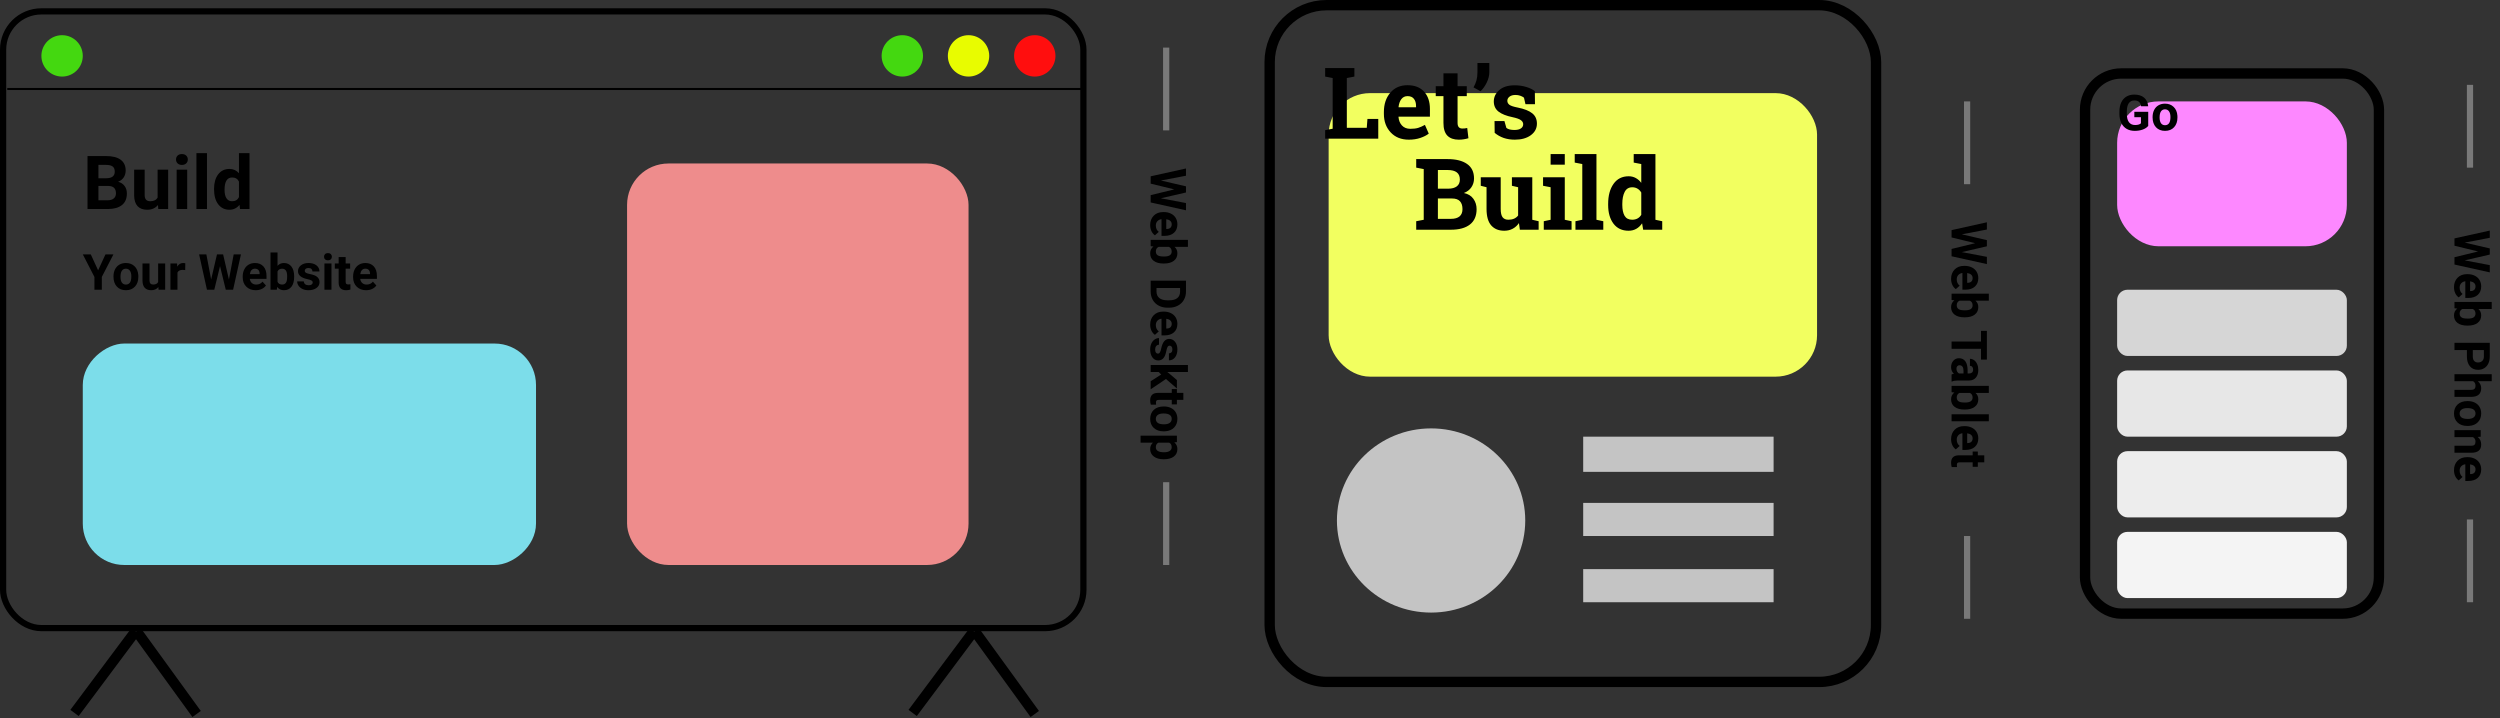 <svg width="1208" height="347" viewBox="0 0 1208 347" fill="none" xmlns="http://www.w3.org/2000/svg">
<rect x="0" y="0" width="1208" height="347" fill="#333333" stroke="none"/>
<circle cx="30" cy="27" r="10" fill="#44D810"/>
<circle cx="436" cy="27" r="10" fill="#44D810"/>
<circle cx="468" cy="27" r="10" fill="#E8FC00"/>
<circle cx="500" cy="27" r="10" fill="#FF0E0E"/>
<rect x="1.5" y="5.5" width="522" height="298" rx="18.5" stroke="black" stroke-width="3"/>
<path d="M65.5 305L36 344.5" stroke="black" stroke-width="5"/>
<path d="M66 305L95 345" stroke="black" stroke-width="5"/>
<path d="M470.5 305L441 344.5" stroke="black" stroke-width="5"/>
<path d="M471 305L500 345" stroke="black" stroke-width="5"/>
<path d="M3.5 43H523" stroke="black"/>
<path d="M42.285 101V75.406H51.25C54.355 75.406 56.711 76.004 58.316 77.199C59.922 78.383 60.725 80.123 60.725 82.42C60.725 83.674 60.402 84.781 59.758 85.742C59.113 86.691 58.217 87.389 57.068 87.834C58.381 88.162 59.412 88.824 60.162 89.82C60.924 90.816 61.305 92.035 61.305 93.477C61.305 95.938 60.52 97.801 58.949 99.066C57.379 100.332 55.141 100.977 52.234 101H42.285ZM47.559 89.856V96.764H52.076C53.318 96.764 54.285 96.471 54.977 95.885C55.68 95.287 56.031 94.467 56.031 93.424C56.031 91.08 54.818 89.891 52.393 89.856H47.559ZM47.559 86.129H51.461C54.121 86.082 55.451 85.022 55.451 82.947C55.451 81.787 55.111 80.955 54.432 80.451C53.764 79.936 52.703 79.678 51.25 79.678H47.559V86.129ZM76.334 99.066C75.08 100.59 73.346 101.352 71.131 101.352C69.092 101.352 67.533 100.766 66.455 99.594C65.389 98.422 64.844 96.705 64.82 94.443V81.981H69.9V94.268C69.9 96.248 70.803 97.238 72.607 97.238C74.33 97.238 75.514 96.641 76.158 95.445V81.981H81.256V101H76.475L76.334 99.066ZM90.449 101H85.352V81.981H90.449V101ZM85.053 77.059C85.053 76.297 85.305 75.67 85.809 75.178C86.324 74.686 87.022 74.439 87.9 74.439C88.768 74.439 89.459 74.686 89.975 75.178C90.49 75.67 90.748 76.297 90.748 77.059C90.748 77.832 90.484 78.465 89.957 78.957C89.441 79.449 88.756 79.695 87.9 79.695C87.045 79.695 86.353 79.449 85.826 78.957C85.311 78.465 85.053 77.832 85.053 77.059ZM100.012 101H94.914V74H100.012V101ZM103.422 91.35C103.422 88.385 104.084 86.023 105.408 84.266C106.744 82.508 108.566 81.629 110.875 81.629C112.727 81.629 114.256 82.32 115.463 83.703V74H120.561V101H115.973L115.727 98.978C114.461 100.561 112.832 101.352 110.84 101.352C108.602 101.352 106.803 100.473 105.443 98.715C104.096 96.945 103.422 94.49 103.422 91.35ZM108.502 91.719C108.502 93.5 108.812 94.865 109.434 95.814C110.055 96.764 110.957 97.238 112.141 97.238C113.711 97.238 114.818 96.576 115.463 95.252V87.746C114.83 86.422 113.734 85.76 112.176 85.76C109.727 85.76 108.502 87.746 108.502 91.719Z" fill="black"/>
<path d="M47.406 130.625L50.957 122.938H54.801L49.199 133.812V140H45.625V133.812L40.023 122.938H43.879L47.406 130.625ZM54.836 133.543C54.836 132.285 55.078 131.164 55.562 130.18C56.047 129.195 56.742 128.434 57.648 127.895C58.562 127.355 59.621 127.086 60.824 127.086C62.535 127.086 63.93 127.609 65.008 128.656C66.094 129.703 66.699 131.125 66.824 132.922L66.848 133.789C66.848 135.734 66.305 137.297 65.219 138.477C64.133 139.648 62.676 140.234 60.848 140.234C59.02 140.234 57.559 139.648 56.465 138.477C55.379 137.305 54.836 135.711 54.836 133.695V133.543ZM58.223 133.789C58.223 134.992 58.449 135.914 58.902 136.555C59.355 137.188 60.004 137.504 60.848 137.504C61.668 137.504 62.309 137.191 62.77 136.566C63.23 135.934 63.461 134.926 63.461 133.543C63.461 132.363 63.23 131.449 62.77 130.801C62.309 130.152 61.66 129.828 60.824 129.828C59.996 129.828 59.355 130.152 58.902 130.801C58.449 131.441 58.223 132.438 58.223 133.789ZM76.527 138.711C75.691 139.727 74.535 140.234 73.059 140.234C71.699 140.234 70.66 139.844 69.941 139.062C69.231 138.281 68.867 137.137 68.852 135.629V127.32H72.238V135.512C72.238 136.832 72.84 137.492 74.043 137.492C75.191 137.492 75.981 137.094 76.41 136.297V127.32H79.809V140H76.621L76.527 138.711ZM89.488 130.496C89.027 130.434 88.621 130.402 88.269 130.402C86.988 130.402 86.148 130.836 85.75 131.703V140H82.363V127.32H85.562L85.656 128.832C86.336 127.668 87.277 127.086 88.481 127.086C88.856 127.086 89.207 127.137 89.535 127.238L89.488 130.496ZM110.617 135.078L112.914 122.938H116.418L112.633 140H109.094L106.316 128.586L103.539 140H100L96.215 122.938H99.719L102.027 135.055L104.84 122.938H107.816L110.617 135.078ZM123.566 140.234C121.707 140.234 120.191 139.664 119.02 138.523C117.855 137.383 117.273 135.863 117.273 133.965V133.637C117.273 132.363 117.52 131.227 118.012 130.227C118.504 129.219 119.199 128.445 120.098 127.906C121.004 127.359 122.035 127.086 123.191 127.086C124.926 127.086 126.289 127.633 127.281 128.727C128.281 129.82 128.781 131.371 128.781 133.379V134.762H120.707C120.816 135.59 121.145 136.254 121.691 136.754C122.246 137.254 122.945 137.504 123.789 137.504C125.094 137.504 126.113 137.031 126.848 136.086L128.512 137.949C128.004 138.668 127.316 139.23 126.449 139.637C125.582 140.035 124.621 140.234 123.566 140.234ZM123.18 129.828C122.508 129.828 121.961 130.055 121.539 130.508C121.125 130.961 120.859 131.609 120.742 132.453H125.453V132.184C125.438 131.434 125.234 130.855 124.844 130.449C124.453 130.035 123.898 129.828 123.18 129.828ZM142.141 133.777C142.141 135.809 141.707 137.395 140.84 138.535C139.973 139.668 138.762 140.234 137.207 140.234C135.832 140.234 134.734 139.707 133.914 138.652L133.762 140H130.715V122H134.102V128.457C134.883 127.543 135.91 127.086 137.184 127.086C138.73 127.086 139.941 127.656 140.816 128.797C141.699 129.93 142.141 131.527 142.141 133.59V133.777ZM138.754 133.531C138.754 132.25 138.551 131.316 138.145 130.73C137.738 130.137 137.133 129.84 136.328 129.84C135.25 129.84 134.508 130.281 134.102 131.164V136.168C134.516 137.059 135.266 137.504 136.352 137.504C137.445 137.504 138.164 136.965 138.508 135.887C138.672 135.371 138.754 134.586 138.754 133.531ZM151.105 136.496C151.105 136.082 150.898 135.758 150.484 135.523C150.078 135.281 149.422 135.066 148.516 134.879C145.5 134.246 143.992 132.965 143.992 131.035C143.992 129.91 144.457 128.973 145.387 128.223C146.324 127.465 147.547 127.086 149.055 127.086C150.664 127.086 151.949 127.465 152.91 128.223C153.879 128.98 154.363 129.965 154.363 131.176H150.977C150.977 130.691 150.82 130.293 150.508 129.98C150.195 129.66 149.707 129.5 149.043 129.5C148.473 129.5 148.031 129.629 147.719 129.887C147.406 130.145 147.25 130.473 147.25 130.871C147.25 131.246 147.426 131.551 147.777 131.785C148.137 132.012 148.738 132.211 149.582 132.383C150.426 132.547 151.137 132.734 151.715 132.945C153.504 133.602 154.398 134.738 154.398 136.355C154.398 137.512 153.902 138.449 152.91 139.168C151.918 139.879 150.637 140.234 149.066 140.234C148.004 140.234 147.059 140.047 146.23 139.672C145.41 139.289 144.766 138.77 144.297 138.113C143.828 137.449 143.594 136.734 143.594 135.969H146.805C146.836 136.57 147.059 137.031 147.473 137.352C147.887 137.672 148.441 137.832 149.137 137.832C149.785 137.832 150.273 137.711 150.602 137.469C150.938 137.219 151.105 136.895 151.105 136.496ZM160.164 140H156.766V127.32H160.164V140ZM156.566 124.039C156.566 123.531 156.734 123.113 157.07 122.785C157.414 122.457 157.879 122.293 158.465 122.293C159.043 122.293 159.504 122.457 159.848 122.785C160.191 123.113 160.363 123.531 160.363 124.039C160.363 124.555 160.188 124.977 159.836 125.305C159.492 125.633 159.035 125.797 158.465 125.797C157.895 125.797 157.434 125.633 157.082 125.305C156.738 124.977 156.566 124.555 156.566 124.039ZM167.02 124.203V127.32H169.188V129.805H167.02V136.133C167.02 136.602 167.109 136.938 167.289 137.141C167.469 137.344 167.812 137.445 168.32 137.445C168.695 137.445 169.027 137.418 169.316 137.363V139.93C168.652 140.133 167.969 140.234 167.266 140.234C164.891 140.234 163.68 139.035 163.633 136.637V129.805H161.781V127.32H163.633V124.203H167.02ZM176.91 140.234C175.051 140.234 173.535 139.664 172.363 138.523C171.199 137.383 170.617 135.863 170.617 133.965V133.637C170.617 132.363 170.863 131.227 171.355 130.227C171.848 129.219 172.543 128.445 173.441 127.906C174.348 127.359 175.379 127.086 176.535 127.086C178.27 127.086 179.633 127.633 180.625 128.727C181.625 129.82 182.125 131.371 182.125 133.379V134.762H174.051C174.16 135.59 174.488 136.254 175.035 136.754C175.59 137.254 176.289 137.504 177.133 137.504C178.438 137.504 179.457 137.031 180.191 136.086L181.855 137.949C181.348 138.668 180.66 139.23 179.793 139.637C178.926 140.035 177.965 140.234 176.91 140.234ZM176.523 129.828C175.852 129.828 175.305 130.055 174.883 130.508C174.469 130.961 174.203 131.609 174.086 132.453H178.797V132.184C178.781 131.434 178.578 130.855 178.188 130.449C177.797 130.035 177.242 129.828 176.523 129.828Z" fill="black"/>
<rect x="303" y="79" width="165" height="194" rx="20" fill="#EE8C8C"/>
<rect x="40" y="273" width="107" height="219" rx="20" transform="rotate(-90 40 273)" fill="#7CDDEA"/>
<path d="M560.922 95.812L573.062 98.109V101.613L556 97.828V94.289L567.414 91.512L556 88.734V85.195L573.062 81.41V84.914L560.945 87.223L573.062 90.035V93.012L560.922 95.812ZM555.766 108.762C555.766 106.902 556.336 105.387 557.477 104.215C558.617 103.051 560.137 102.469 562.035 102.469H562.363C563.637 102.469 564.773 102.715 565.773 103.207C566.781 103.699 567.555 104.395 568.094 105.293C568.641 106.199 568.914 107.23 568.914 108.387C568.914 110.121 568.367 111.484 567.273 112.477C566.18 113.477 564.629 113.977 562.621 113.977H561.238V105.902C560.41 106.012 559.746 106.34 559.246 106.887C558.746 107.441 558.496 108.141 558.496 108.984C558.496 110.289 558.969 111.309 559.914 112.043L558.051 113.707C557.332 113.199 556.77 112.512 556.363 111.645C555.965 110.777 555.766 109.816 555.766 108.762ZM566.172 108.375C566.172 107.703 565.945 107.156 565.492 106.734C565.039 106.32 564.391 106.055 563.547 105.938V110.648H563.816C564.566 110.633 565.145 110.43 565.551 110.039C565.965 109.648 566.172 109.094 566.172 108.375ZM562.223 127.336C560.191 127.336 558.605 126.902 557.465 126.035C556.332 125.168 555.766 123.957 555.766 122.402C555.766 121.027 556.293 119.93 557.348 119.109L556 118.957V115.91H574V119.297H567.543C568.457 120.078 568.914 121.105 568.914 122.379C568.914 123.926 568.344 125.137 567.203 126.012C566.07 126.895 564.473 127.336 562.41 127.336H562.223ZM562.469 123.949C563.75 123.949 564.684 123.746 565.27 123.34C565.863 122.934 566.16 122.328 566.16 121.523C566.16 120.445 565.719 119.703 564.836 119.297H559.832C558.941 119.711 558.496 120.461 558.496 121.547C558.496 122.641 559.035 123.359 560.113 123.703C560.629 123.867 561.414 123.949 562.469 123.949ZM556 135.633H573.062V140.883C573.062 142.383 572.723 143.723 572.043 144.902C571.371 146.09 570.41 147.016 569.16 147.68C567.918 148.344 566.504 148.676 564.918 148.676H564.133C562.547 148.676 561.137 148.348 559.902 147.691C558.668 147.043 557.711 146.125 557.031 144.938C556.352 143.75 556.008 142.41 556 140.918V135.633ZM570.215 139.148H558.824V140.848C558.824 142.223 559.273 143.273 560.172 144C561.07 144.727 562.355 145.098 564.027 145.113H564.93C566.664 145.113 567.977 144.754 568.867 144.035C569.766 143.316 570.215 142.266 570.215 140.883V139.148ZM555.766 156.855C555.766 154.996 556.336 153.48 557.477 152.309C558.617 151.145 560.137 150.562 562.035 150.562H562.363C563.637 150.562 564.773 150.809 565.773 151.301C566.781 151.793 567.555 152.488 568.094 153.387C568.641 154.293 568.914 155.324 568.914 156.48C568.914 158.215 568.367 159.578 567.273 160.57C566.18 161.57 564.629 162.07 562.621 162.07H561.238V153.996C560.41 154.105 559.746 154.434 559.246 154.98C558.746 155.535 558.496 156.234 558.496 157.078C558.496 158.383 558.969 159.402 559.914 160.137L558.051 161.801C557.332 161.293 556.77 160.605 556.363 159.738C555.965 158.871 555.766 157.91 555.766 156.855ZM566.172 156.469C566.172 155.797 565.945 155.25 565.492 154.828C565.039 154.414 564.391 154.148 563.547 154.031V158.742H563.816C564.566 158.727 565.145 158.523 565.551 158.133C565.965 157.742 566.172 157.188 566.172 156.469ZM559.504 170.871C559.918 170.871 560.242 170.664 560.477 170.25C560.719 169.844 560.934 169.188 561.121 168.281C561.754 165.266 563.035 163.758 564.965 163.758C566.09 163.758 567.027 164.223 567.777 165.152C568.535 166.09 568.914 167.312 568.914 168.82C568.914 170.43 568.535 171.715 567.777 172.676C567.02 173.645 566.035 174.129 564.824 174.129V170.742C565.309 170.742 565.707 170.586 566.02 170.273C566.34 169.961 566.5 169.473 566.5 168.809C566.5 168.238 566.371 167.797 566.113 167.484C565.855 167.172 565.527 167.016 565.129 167.016C564.754 167.016 564.449 167.191 564.215 167.543C563.988 167.902 563.789 168.504 563.617 169.348C563.453 170.191 563.266 170.902 563.055 171.48C562.398 173.27 561.262 174.164 559.645 174.164C558.488 174.164 557.551 173.668 556.832 172.676C556.121 171.684 555.766 170.402 555.766 168.832C555.766 167.77 555.953 166.824 556.328 165.996C556.711 165.176 557.23 164.531 557.887 164.062C558.551 163.594 559.266 163.359 560.031 163.359V166.57C559.43 166.602 558.969 166.824 558.648 167.238C558.328 167.652 558.168 168.207 558.168 168.902C558.168 169.551 558.289 170.039 558.531 170.367C558.781 170.703 559.105 170.871 559.504 170.871ZM561.086 180.961L559.867 179.742H556V176.355H574V179.742H564.027L564.871 180.398L568.68 183.645V187.711L563.395 183.129L556 188.109V184.219L561.086 180.961ZM571.797 193.23H568.68V195.398H566.195V193.23H559.867C559.398 193.23 559.062 193.32 558.859 193.5C558.656 193.68 558.555 194.023 558.555 194.531C558.555 194.906 558.582 195.238 558.637 195.527H556.07C555.867 194.863 555.766 194.18 555.766 193.477C555.766 191.102 556.965 189.891 559.363 189.844H566.195V187.992H568.68V189.844H571.797V193.23ZM562.457 196.406C563.715 196.406 564.836 196.648 565.82 197.133C566.805 197.617 567.566 198.312 568.105 199.219C568.645 200.133 568.914 201.191 568.914 202.395C568.914 204.105 568.391 205.5 567.344 206.578C566.297 207.664 564.875 208.27 563.078 208.395L562.211 208.418C560.266 208.418 558.703 207.875 557.523 206.789C556.352 205.703 555.766 204.246 555.766 202.418C555.766 200.59 556.352 199.129 557.523 198.035C558.695 196.949 560.289 196.406 562.305 196.406H562.457ZM562.211 199.793C561.008 199.793 560.086 200.02 559.445 200.473C558.812 200.926 558.496 201.574 558.496 202.418C558.496 203.238 558.809 203.879 559.434 204.34C560.066 204.801 561.074 205.031 562.457 205.031C563.637 205.031 564.551 204.801 565.199 204.34C565.848 203.879 566.172 203.23 566.172 202.395C566.172 201.566 565.848 200.926 565.199 200.473C564.559 200.02 563.562 199.793 562.211 199.793ZM562.223 221.918C560.27 221.918 558.703 221.473 557.523 220.582C556.352 219.699 555.766 218.504 555.766 216.996C555.766 215.715 556.211 214.68 557.102 213.891H551.125V210.504H568.68V213.645L567.438 213.762C568.422 214.582 568.914 215.652 568.914 216.973C568.914 218.535 568.336 219.75 567.18 220.617C566.023 221.484 564.43 221.918 562.398 221.918H562.223ZM562.469 218.531C563.648 218.531 564.559 218.32 565.199 217.898C565.84 217.484 566.16 216.879 566.16 216.082C566.16 215.02 565.754 214.289 564.941 213.891H559.75C558.914 214.305 558.496 215.043 558.496 216.105C558.496 217.723 559.82 218.531 562.469 218.531Z" fill="black"/>
<line x1="563.5" y1="23" x2="563.5" y2="63" stroke="#797979" stroke-width="3"/>
<line x1="563.5" y1="233" x2="563.5" y2="273" stroke="#797979" stroke-width="3"/>
<path d="M947.922 121.812L960.062 124.109V127.613L943 123.828V120.289L954.414 117.512L943 114.734V111.195L960.062 107.41V110.914L947.945 113.223L960.062 116.035V119.012L947.922 121.812ZM942.766 134.762C942.766 132.902 943.336 131.387 944.477 130.215C945.617 129.051 947.137 128.469 949.035 128.469H949.363C950.637 128.469 951.773 128.715 952.773 129.207C953.781 129.699 954.555 130.395 955.094 131.293C955.641 132.199 955.914 133.23 955.914 134.387C955.914 136.121 955.367 137.484 954.273 138.477C953.18 139.477 951.629 139.977 949.621 139.977H948.238V131.902C947.41 132.012 946.746 132.34 946.246 132.887C945.746 133.441 945.496 134.141 945.496 134.984C945.496 136.289 945.969 137.309 946.914 138.043L945.051 139.707C944.332 139.199 943.77 138.512 943.363 137.645C942.965 136.777 942.766 135.816 942.766 134.762ZM953.172 134.375C953.172 133.703 952.945 133.156 952.492 132.734C952.039 132.32 951.391 132.055 950.547 131.938V136.648H950.816C951.566 136.633 952.145 136.43 952.551 136.039C952.965 135.648 953.172 135.094 953.172 134.375ZM949.223 153.336C947.191 153.336 945.605 152.902 944.465 152.035C943.332 151.168 942.766 149.957 942.766 148.402C942.766 147.027 943.293 145.93 944.348 145.109L943 144.957V141.91H961V145.297H954.543C955.457 146.078 955.914 147.105 955.914 148.379C955.914 149.926 955.344 151.137 954.203 152.012C953.07 152.895 951.473 153.336 949.41 153.336H949.223ZM949.469 149.949C950.75 149.949 951.684 149.746 952.27 149.34C952.863 148.934 953.16 148.328 953.16 147.523C953.16 146.445 952.719 145.703 951.836 145.297H946.832C945.941 145.711 945.496 146.461 945.496 147.547C945.496 148.641 946.035 149.359 947.113 149.703C947.629 149.867 948.414 149.949 949.469 149.949ZM957.215 173.773V168.547H943V165.031H957.215V159.875H960.062V173.773H957.215ZM943 180.945C943.305 180.789 943.684 180.676 944.137 180.605C943.223 179.785 942.766 178.719 942.766 177.406C942.766 176.164 943.125 175.133 943.844 174.312C944.562 173.5 945.469 173.094 946.562 173.094C947.906 173.094 948.938 173.59 949.656 174.582C950.375 175.582 950.738 177.023 950.746 178.906V180.465H951.473C952.059 180.465 952.527 180.312 952.879 180.008C953.23 179.711 953.406 179.238 953.406 178.59C953.406 178.02 953.27 177.57 952.996 177.242C952.723 176.922 952.348 176.762 951.871 176.762V173.375C952.605 173.375 953.285 173.602 953.91 174.055C954.535 174.508 955.023 175.148 955.375 175.977C955.734 176.805 955.914 177.734 955.914 178.766C955.914 180.328 955.52 181.566 954.73 182.48C953.949 183.402 952.848 183.863 951.426 183.863H945.93C944.727 183.871 943.816 184.039 943.199 184.367H943V180.945ZM945.355 178.145C945.355 178.645 945.465 179.105 945.684 179.527C945.91 179.949 946.211 180.262 946.586 180.465H948.766V179.199C948.766 177.504 948.18 176.602 947.008 176.492L946.809 176.48C946.387 176.48 946.039 176.629 945.766 176.926C945.492 177.223 945.355 177.629 945.355 178.145ZM949.223 197.891C947.191 197.891 945.605 197.457 944.465 196.59C943.332 195.723 942.766 194.512 942.766 192.957C942.766 191.582 943.293 190.484 944.348 189.664L943 189.512V186.465H961V189.852H954.543C955.457 190.633 955.914 191.66 955.914 192.934C955.914 194.48 955.344 195.691 954.203 196.566C953.07 197.449 951.473 197.891 949.41 197.891H949.223ZM949.469 194.504C950.75 194.504 951.684 194.301 952.27 193.895C952.863 193.488 953.16 192.883 953.16 192.078C953.16 191 952.719 190.258 951.836 189.852H946.832C945.941 190.266 945.496 191.016 945.496 192.102C945.496 193.195 946.035 193.914 947.113 194.258C947.629 194.422 948.414 194.504 949.469 194.504ZM943 203.562V200.164H961V203.562H943ZM942.766 212.199C942.766 210.34 943.336 208.824 944.477 207.652C945.617 206.488 947.137 205.906 949.035 205.906H949.363C950.637 205.906 951.773 206.152 952.773 206.645C953.781 207.137 954.555 207.832 955.094 208.73C955.641 209.637 955.914 210.668 955.914 211.824C955.914 213.559 955.367 214.922 954.273 215.914C953.18 216.914 951.629 217.414 949.621 217.414H948.238V209.34C947.41 209.449 946.746 209.777 946.246 210.324C945.746 210.879 945.496 211.578 945.496 212.422C945.496 213.727 945.969 214.746 946.914 215.48L945.051 217.145C944.332 216.637 943.77 215.949 943.363 215.082C942.965 214.215 942.766 213.254 942.766 212.199ZM953.172 211.812C953.172 211.141 952.945 210.594 952.492 210.172C952.039 209.758 951.391 209.492 950.547 209.375V214.086H950.816C951.566 214.07 952.145 213.867 952.551 213.477C952.965 213.086 953.172 212.531 953.172 211.812ZM958.797 223.402H955.68V225.57H953.195V223.402H946.867C946.398 223.402 946.062 223.492 945.859 223.672C945.656 223.852 945.555 224.195 945.555 224.703C945.555 225.078 945.582 225.41 945.637 225.699H943.07C942.867 225.035 942.766 224.352 942.766 223.648C942.766 221.273 943.965 220.062 946.363 220.016H953.195V218.164H955.68V220.016H958.797V223.402Z" fill="black"/>
<line x1="950.5" y1="49" x2="950.5" y2="89" stroke="#797979" stroke-width="3"/>
<line x1="950.5" y1="259" x2="950.5" y2="299" stroke="#797979" stroke-width="3"/>
<rect x="613.5" y="2.5" width="293" height="327" rx="27.5" stroke="black" stroke-width="5"/>
<rect x="642" y="45" width="236" height="137" rx="20" fill="#F2FF60"/>
<rect x="765" y="211" width="92" height="17" fill="#C4C4C4"/>
<rect x="765" y="243" width="92" height="16" fill="#C4C4C4"/>
<rect x="765" y="275" width="92" height="16" fill="#C4C4C4"/>
<ellipse cx="691.5" cy="251.5" rx="45.5" ry="44.5" fill="#C4C4C4"/>
<path d="M640.312 67V62.898L643.945 62.195V37.703L640.312 37V32.875H643.945H650.789H654.445V37L650.789 37.703V61.75H660.422L660.75 57.461H665.977V67H640.312ZM680.742 67.492C677.086 67.492 674.164 66.32 671.977 63.977C669.789 61.633 668.695 58.656 668.695 55.047V54.109C668.695 50.344 669.727 47.242 671.789 44.805C673.867 42.367 676.648 41.156 680.133 41.172C683.555 41.172 686.211 42.203 688.102 44.266C689.992 46.328 690.938 49.117 690.938 52.633V56.359H675.797L675.75 56.5C675.875 58.172 676.43 59.547 677.414 60.625C678.414 61.703 679.766 62.242 681.469 62.242C682.984 62.242 684.242 62.094 685.242 61.797C686.242 61.484 687.336 61 688.523 60.344L690.375 64.562C689.328 65.391 687.969 66.086 686.297 66.648C684.641 67.211 682.789 67.492 680.742 67.492ZM680.133 46.445C678.867 46.445 677.867 46.93 677.133 47.898C676.398 48.867 675.945 50.141 675.773 51.719L675.844 51.836H684.234V51.227C684.234 49.773 683.891 48.617 683.203 47.758C682.531 46.883 681.508 46.445 680.133 46.445ZM704.297 35.43V41.641H708.75V46.445H704.297V59.359C704.297 60.344 704.5 61.047 704.906 61.469C705.312 61.891 705.859 62.102 706.547 62.102C707.016 62.102 707.422 62.086 707.766 62.055C708.125 62.008 708.523 61.938 708.961 61.844L709.547 66.789C708.781 67.023 708.023 67.195 707.273 67.305C706.523 67.43 705.711 67.492 704.836 67.492C702.477 67.492 700.656 66.844 699.375 65.547C698.109 64.25 697.477 62.195 697.477 59.383V46.445H693.75V41.641H697.477V35.43H704.297ZM719.648 34.914C719.648 36.477 719.234 38.125 718.406 39.859C717.578 41.578 716.57 42.984 715.383 44.078L712.008 42.227C712.617 41.148 713.086 40.031 713.414 38.875C713.742 37.703 713.906 36.383 713.906 34.914V30.438H719.648V34.914ZM741.703 50.359H737.109L736.383 47.195C735.914 46.82 735.32 46.508 734.602 46.258C733.898 46.008 733.117 45.883 732.258 45.883C731.055 45.883 730.102 46.156 729.398 46.703C728.695 47.234 728.344 47.906 728.344 48.719C728.344 49.484 728.68 50.125 729.352 50.641C730.023 51.141 731.367 51.586 733.383 51.977C736.523 52.602 738.852 53.523 740.367 54.742C741.883 55.945 742.641 57.609 742.641 59.734C742.641 62.016 741.656 63.883 739.688 65.336C737.734 66.773 735.156 67.492 731.953 67.492C730 67.492 728.203 67.211 726.562 66.648C724.938 66.07 723.492 65.25 722.227 64.188L722.156 58.492H726.938L727.875 61.797C728.281 62.141 728.836 62.398 729.539 62.57C730.242 62.727 730.977 62.805 731.742 62.805C733.133 62.805 734.188 62.555 734.906 62.055C735.641 61.555 736.008 60.875 736.008 60.016C736.008 59.266 735.641 58.617 734.906 58.07C734.172 57.523 732.82 57.039 730.852 56.617C727.867 56.008 725.609 55.109 724.078 53.922C722.562 52.719 721.805 51.086 721.805 49.023C721.805 46.898 722.68 45.07 724.43 43.539C726.18 41.992 728.672 41.219 731.906 41.219C733.875 41.219 735.734 41.484 737.484 42.016C739.25 42.547 740.633 43.227 741.633 44.055L741.703 50.359Z" fill="black"/>
<path d="M699.477 76.875C703.492 76.875 706.625 77.656 708.875 79.219C711.125 80.781 712.25 83.117 712.25 86.227C712.25 87.805 711.828 89.219 710.984 90.469C710.156 91.703 708.945 92.633 707.352 93.258C709.398 93.695 710.93 94.633 711.945 96.07C712.977 97.508 713.492 99.172 713.492 101.062C713.492 104.328 712.414 106.805 710.258 108.492C708.102 110.164 705.047 111 701.094 111H684.312V106.898L687.945 106.195V81.703L684.312 81V76.875H687.945H699.477ZM694.789 95.906V105.75H701.094C702.906 105.75 704.289 105.359 705.242 104.578C706.195 103.781 706.672 102.609 706.672 101.062C706.672 99.391 706.266 98.117 705.453 97.242C704.641 96.352 703.359 95.906 701.609 95.906H694.789ZM694.789 91.172H699.711C701.539 91.172 702.945 90.797 703.93 90.047C704.914 89.297 705.406 88.203 705.406 86.766C705.406 85.188 704.906 84.023 703.906 83.273C702.922 82.523 701.445 82.148 699.477 82.148H694.789V91.172ZM733.953 107.789C733.141 108.977 732.133 109.891 730.93 110.531C729.742 111.172 728.383 111.492 726.852 111.492C724.18 111.492 722.086 110.641 720.57 108.938C719.055 107.219 718.297 104.555 718.297 100.945V90.469L715.508 89.766V85.641H718.297H725.141V100.992C725.141 102.836 725.445 104.164 726.055 104.977C726.68 105.773 727.602 106.172 728.82 106.172C729.898 106.172 730.828 106 731.609 105.656C732.406 105.297 733.055 104.789 733.555 104.133V90.469L730.555 89.766V85.641H733.555H740.398V106.195L743.469 106.898V111H734.398L733.953 107.789ZM745.953 106.898L749.258 106.195V90.469L745.602 89.766V85.641H756.102V106.195L759.383 106.898V111H745.953V106.898ZM756.102 79.57H749.258V74.438H756.102V79.57ZM760.906 78.562V74.438H771.406V106.195L774.711 106.898V111H761.258V106.898L764.562 106.195V79.266L760.906 78.562ZM793.461 107.906C792.664 109.078 791.719 109.969 790.625 110.578C789.547 111.188 788.312 111.492 786.922 111.492C783.797 111.492 781.367 110.352 779.633 108.07C777.914 105.789 777.055 102.773 777.055 99.023V98.531C777.055 94.531 777.922 91.305 779.656 88.852C781.391 86.398 783.828 85.172 786.969 85.172C788.234 85.172 789.375 85.453 790.391 86.016C791.406 86.562 792.297 87.344 793.062 88.359V79.266L789.406 78.562V74.438H793.062H799.906V106.195L803.188 106.898V111H793.977L793.461 107.906ZM783.898 99.023C783.898 101.242 784.266 102.992 785 104.273C785.75 105.539 786.969 106.172 788.656 106.172C789.656 106.172 790.523 105.969 791.258 105.562C791.992 105.156 792.594 104.57 793.062 103.805V93.047C792.594 92.234 791.992 91.609 791.258 91.172C790.539 90.719 789.688 90.492 788.703 90.492C787.031 90.492 785.812 91.234 785.047 92.719C784.281 94.203 783.898 96.141 783.898 98.531V99.023Z" fill="black"/>
<path d="M1190.92 125.812L1203.06 128.109V131.613L1186 127.828V124.289L1197.41 121.512L1186 118.734V115.195L1203.06 111.41V114.914L1190.95 117.223L1203.06 120.035V123.012L1190.92 125.812ZM1185.77 138.762C1185.77 136.902 1186.34 135.387 1187.48 134.215C1188.62 133.051 1190.14 132.469 1192.04 132.469H1192.36C1193.64 132.469 1194.77 132.715 1195.77 133.207C1196.78 133.699 1197.55 134.395 1198.09 135.293C1198.64 136.199 1198.91 137.23 1198.91 138.387C1198.91 140.121 1198.37 141.484 1197.27 142.477C1196.18 143.477 1194.63 143.977 1192.62 143.977H1191.24V135.902C1190.41 136.012 1189.75 136.34 1189.25 136.887C1188.75 137.441 1188.5 138.141 1188.5 138.984C1188.5 140.289 1188.97 141.309 1189.91 142.043L1188.05 143.707C1187.33 143.199 1186.77 142.512 1186.36 141.645C1185.96 140.777 1185.77 139.816 1185.77 138.762ZM1196.17 138.375C1196.17 137.703 1195.95 137.156 1195.49 136.734C1195.04 136.32 1194.39 136.055 1193.55 135.938V140.648H1193.82C1194.57 140.633 1195.14 140.43 1195.55 140.039C1195.96 139.648 1196.17 139.094 1196.17 138.375ZM1192.22 157.336C1190.19 157.336 1188.61 156.902 1187.46 156.035C1186.33 155.168 1185.77 153.957 1185.77 152.402C1185.77 151.027 1186.29 149.93 1187.35 149.109L1186 148.957V145.91H1204V149.297H1197.54C1198.46 150.078 1198.91 151.105 1198.91 152.379C1198.91 153.926 1198.34 155.137 1197.2 156.012C1196.07 156.895 1194.47 157.336 1192.41 157.336H1192.22ZM1192.47 153.949C1193.75 153.949 1194.68 153.746 1195.27 153.34C1195.86 152.934 1196.16 152.328 1196.16 151.523C1196.16 150.445 1195.72 149.703 1194.84 149.297H1189.83C1188.94 149.711 1188.5 150.461 1188.5 151.547C1188.5 152.641 1189.04 153.359 1190.11 153.703C1190.63 153.867 1191.41 153.949 1192.47 153.949ZM1192.01 169.148H1186V165.633H1203.06V172.289C1203.06 173.57 1202.83 174.695 1202.36 175.664C1201.89 176.641 1201.22 177.391 1200.36 177.914C1199.5 178.438 1198.52 178.699 1197.41 178.699C1195.74 178.699 1194.42 178.125 1193.45 176.977C1192.49 175.836 1192.01 174.254 1192.01 172.23V169.148ZM1194.86 169.148V172.289C1194.86 173.219 1195.08 173.926 1195.52 174.41C1195.95 174.902 1196.58 175.148 1197.39 175.148C1198.23 175.148 1198.9 174.902 1199.42 174.41C1199.93 173.918 1200.2 173.238 1200.21 172.371V169.148H1194.86ZM1197.3 184.207C1198.38 185.105 1198.91 186.234 1198.91 187.594C1198.91 190.344 1197.32 191.738 1194.12 191.777H1186V188.391H1194.03C1194.75 188.391 1195.29 188.234 1195.63 187.922C1195.98 187.609 1196.16 187.09 1196.16 186.363C1196.16 185.371 1195.78 184.652 1195.01 184.207H1186V180.82H1204V184.207H1197.3ZM1192.46 193.805C1193.71 193.805 1194.84 194.047 1195.82 194.531C1196.8 195.016 1197.57 195.711 1198.11 196.617C1198.64 197.531 1198.91 198.59 1198.91 199.793C1198.91 201.504 1198.39 202.898 1197.34 203.977C1196.3 205.062 1194.88 205.668 1193.08 205.793L1192.21 205.816C1190.27 205.816 1188.7 205.273 1187.52 204.188C1186.35 203.102 1185.77 201.645 1185.77 199.816C1185.77 197.988 1186.35 196.527 1187.52 195.434C1188.7 194.348 1190.29 193.805 1192.3 193.805H1192.46ZM1192.21 197.191C1191.01 197.191 1190.09 197.418 1189.45 197.871C1188.81 198.324 1188.5 198.973 1188.5 199.816C1188.5 200.637 1188.81 201.277 1189.43 201.738C1190.07 202.199 1191.07 202.43 1192.46 202.43C1193.64 202.43 1194.55 202.199 1195.2 201.738C1195.85 201.277 1196.17 200.629 1196.17 199.793C1196.17 198.965 1195.85 198.324 1195.2 197.871C1194.56 197.418 1193.56 197.191 1192.21 197.191ZM1198.68 211.02L1197.21 211.125C1198.35 212.031 1198.91 213.246 1198.91 214.77C1198.91 216.113 1198.52 217.113 1197.73 217.77C1196.94 218.426 1195.76 218.762 1194.19 218.777H1186V215.391H1194.11C1194.83 215.391 1195.35 215.234 1195.67 214.922C1196 214.609 1196.16 214.09 1196.16 213.363C1196.16 212.41 1195.75 211.695 1194.94 211.219H1186V207.832H1198.68V211.02ZM1185.77 227.191C1185.77 225.332 1186.34 223.816 1187.48 222.645C1188.62 221.48 1190.14 220.898 1192.04 220.898H1192.36C1193.64 220.898 1194.77 221.145 1195.77 221.637C1196.78 222.129 1197.55 222.824 1198.09 223.723C1198.64 224.629 1198.91 225.66 1198.91 226.816C1198.91 228.551 1198.37 229.914 1197.27 230.906C1196.18 231.906 1194.63 232.406 1192.62 232.406H1191.24V224.332C1190.41 224.441 1189.75 224.77 1189.25 225.316C1188.75 225.871 1188.5 226.57 1188.5 227.414C1188.5 228.719 1188.97 229.738 1189.91 230.473L1188.05 232.137C1187.33 231.629 1186.77 230.941 1186.36 230.074C1185.96 229.207 1185.77 228.246 1185.77 227.191ZM1196.17 226.805C1196.17 226.133 1195.95 225.586 1195.49 225.164C1195.04 224.75 1194.39 224.484 1193.55 224.367V229.078H1193.82C1194.57 229.062 1195.14 228.859 1195.55 228.469C1195.96 228.078 1196.17 227.523 1196.17 226.805Z" fill="black"/>
<line x1="1193.5" y1="41" x2="1193.5" y2="81" stroke="#797979" stroke-width="3"/>
<line x1="1193.5" y1="251" x2="1193.5" y2="291" stroke="#797979" stroke-width="3"/>
<rect x="1007.5" y="35.5" width="142" height="261" rx="17.5" stroke="black" stroke-width="5"/>
<rect x="1023" y="49" width="111" height="70" rx="20" fill="#FD88FF"/>
<rect x="1023" y="140" width="111" height="32" rx="5" fill="#D6D6D6"/>
<rect x="1023" y="179" width="111" height="32" rx="5" fill="#E7E7E7"/>
<rect x="1023" y="218" width="111" height="32" rx="5" fill="#EDEDED"/>
<rect x="1023" y="257" width="111" height="32" rx="5" fill="#F4F4F4"/>
<path d="M1038.02 60.844C1037.39 61.602 1036.5 62.191 1035.34 62.613C1034.18 63.027 1032.9 63.234 1031.5 63.234C1030.02 63.234 1028.72 62.914 1027.61 62.273C1026.5 61.625 1025.64 60.688 1025.03 59.461C1024.43 58.234 1024.12 56.793 1024.1 55.137V53.977C1024.1 52.273 1024.39 50.801 1024.96 49.559C1025.54 48.309 1026.36 47.355 1027.44 46.699C1028.53 46.035 1029.8 45.703 1031.25 45.703C1033.27 45.703 1034.86 46.188 1036 47.156C1037.14 48.117 1037.81 49.52 1038.02 51.363H1034.6C1034.45 50.387 1034.1 49.672 1033.56 49.219C1033.03 48.766 1032.29 48.539 1031.36 48.539C1030.16 48.539 1029.25 48.988 1028.62 49.887C1028 50.785 1027.68 52.121 1027.68 53.895V54.984C1027.68 56.773 1028.02 58.125 1028.7 59.039C1029.38 59.953 1030.37 60.41 1031.68 60.41C1033 60.41 1033.95 60.129 1034.51 59.566V56.625H1031.31V54.035H1038.02V60.844ZM1040.13 56.543C1040.13 55.285 1040.38 54.164 1040.86 53.18C1041.34 52.195 1042.04 51.434 1042.95 50.895C1043.86 50.355 1044.92 50.086 1046.12 50.086C1047.83 50.086 1049.23 50.609 1050.3 51.656C1051.39 52.703 1052 54.125 1052.12 55.922L1052.14 56.789C1052.14 58.734 1051.6 60.297 1050.52 61.477C1049.43 62.648 1047.97 63.234 1046.14 63.234C1044.32 63.234 1042.86 62.648 1041.76 61.477C1040.68 60.305 1040.13 58.711 1040.13 56.695V56.543ZM1043.52 56.789C1043.52 57.992 1043.75 58.914 1044.2 59.555C1044.65 60.188 1045.3 60.504 1046.14 60.504C1046.96 60.504 1047.61 60.191 1048.07 59.566C1048.53 58.934 1048.76 57.926 1048.76 56.543C1048.76 55.363 1048.53 54.449 1048.07 53.801C1047.61 53.152 1046.96 52.828 1046.12 52.828C1045.29 52.828 1044.65 53.152 1044.2 53.801C1043.75 54.441 1043.52 55.438 1043.52 56.789Z" fill="black"/>
</svg>
